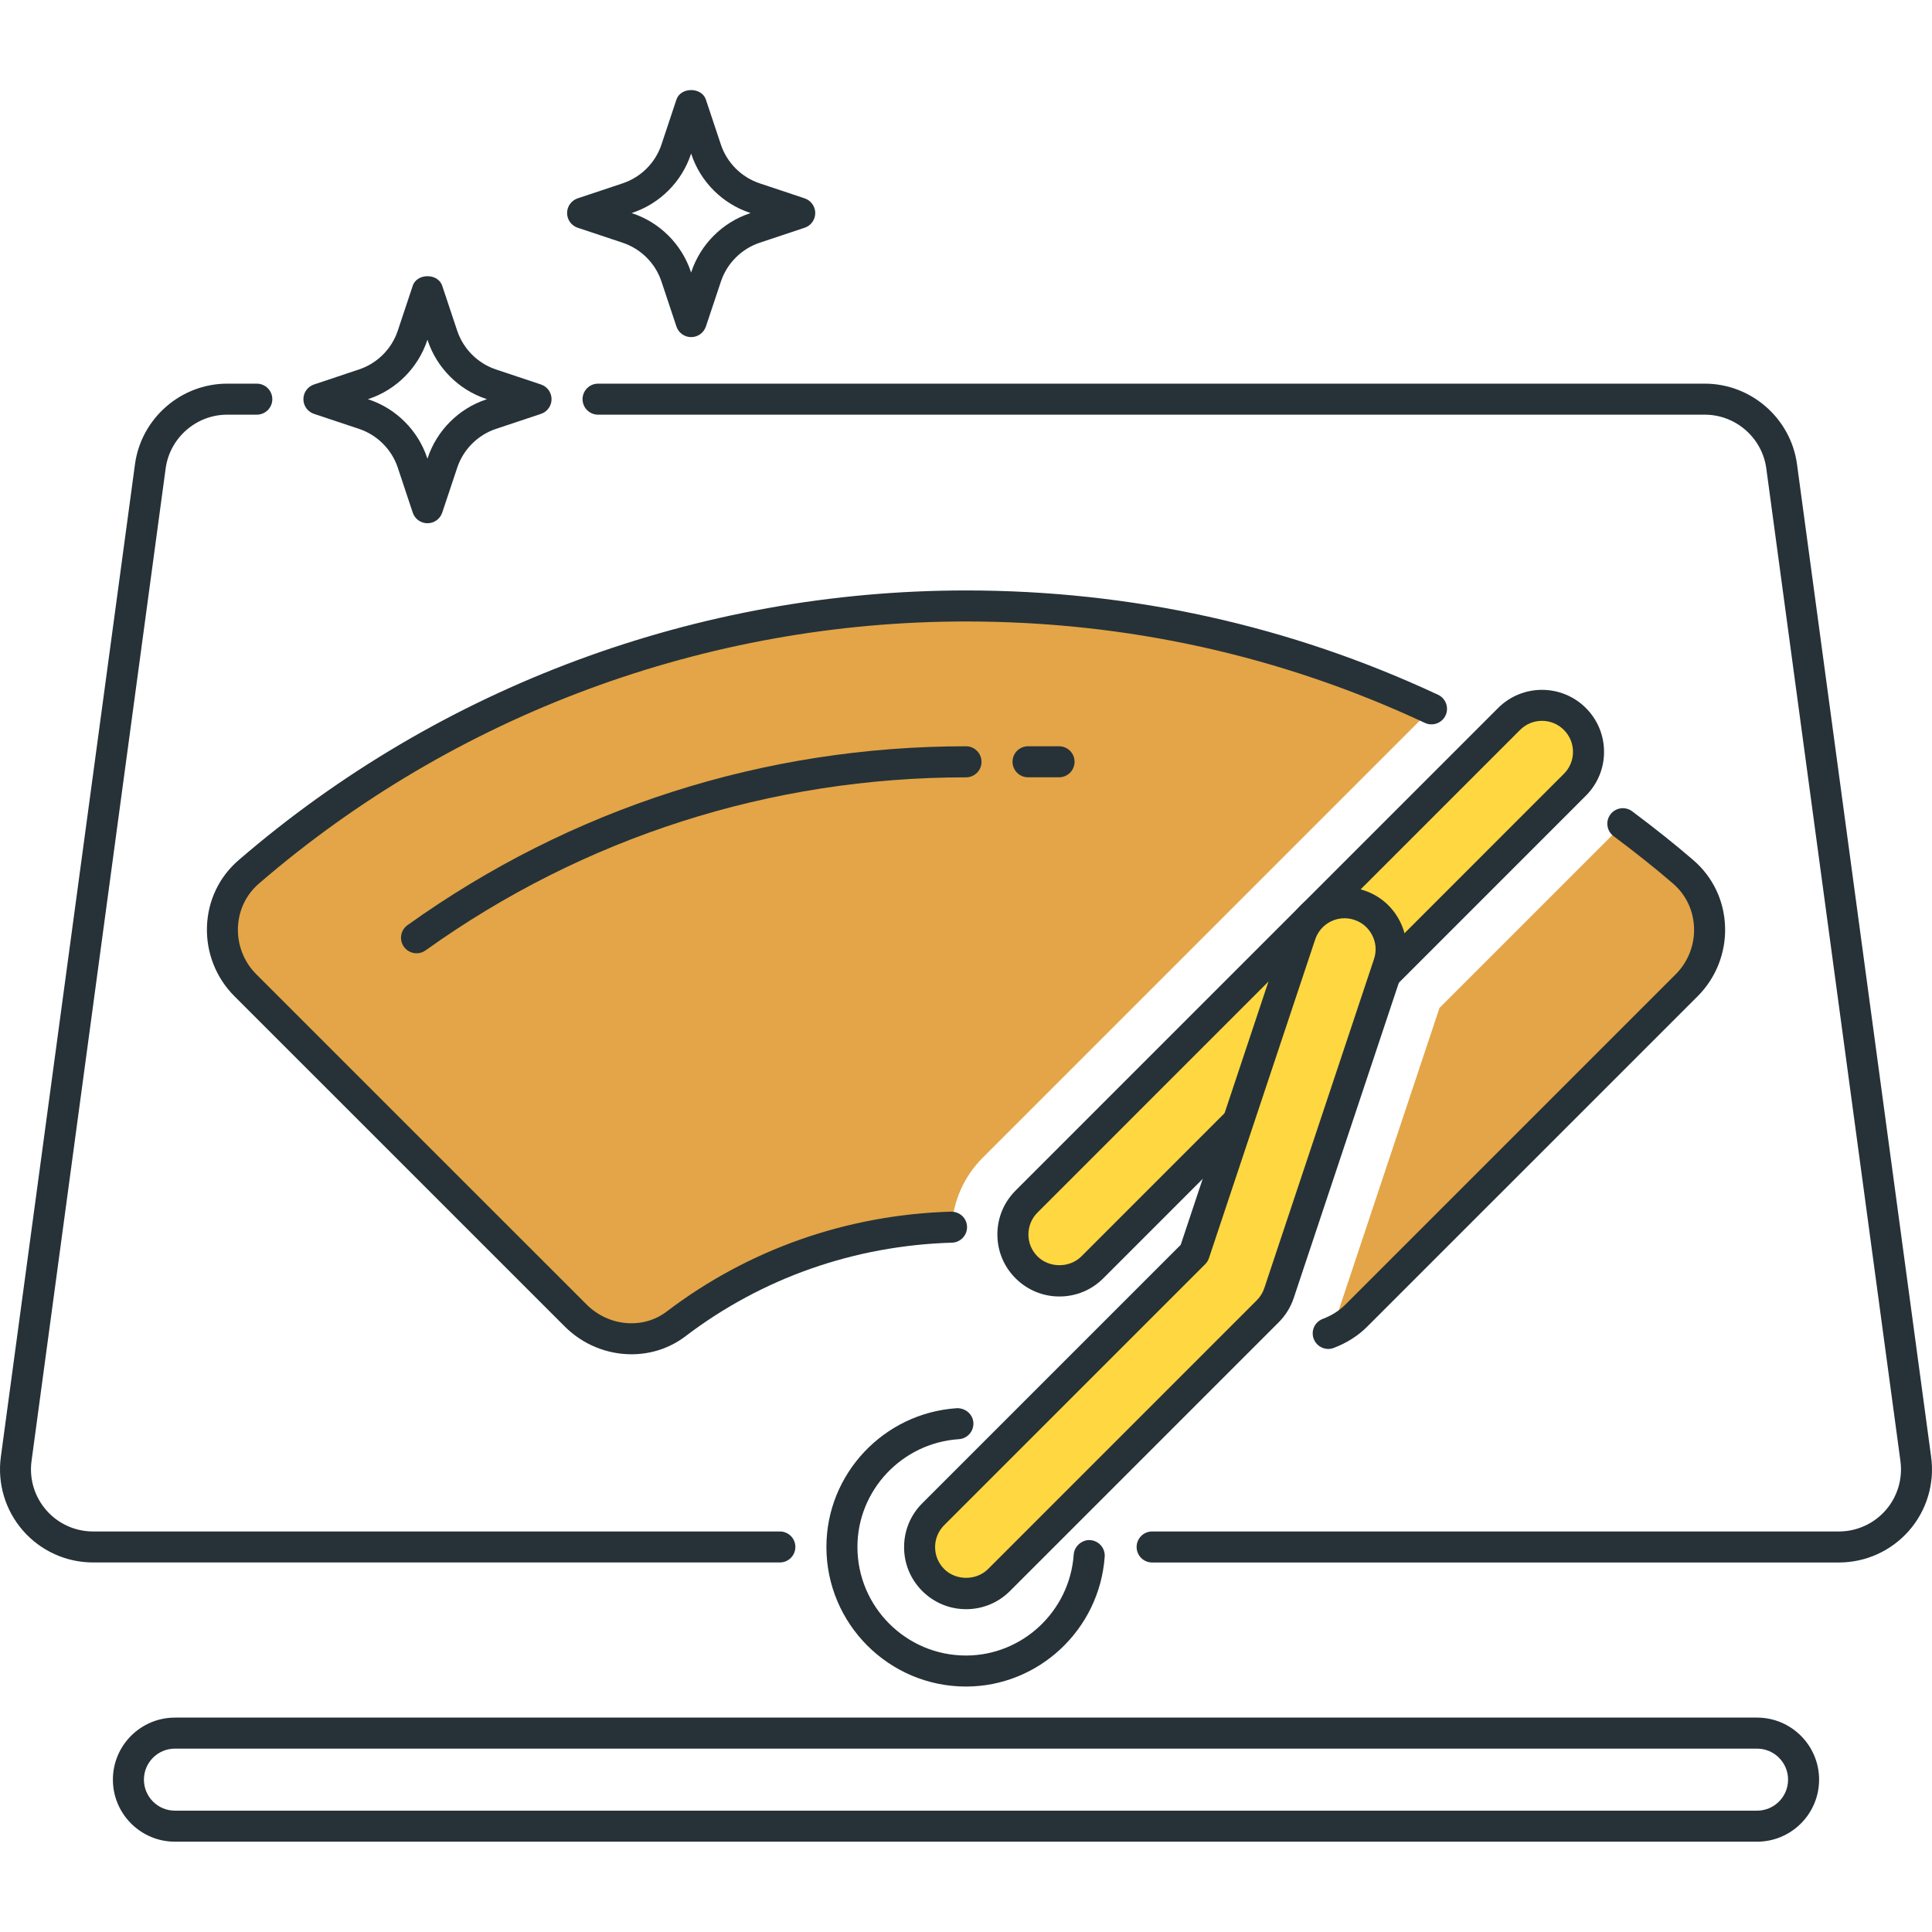 <svg height="300" viewBox="0 -23 498.228 498" width="300" xmlns="http://www.w3.org/2000/svg" version="1.1" xmlns:xlink="http://www.w3.org/1999/xlink" xmlns:svgjs="http://svgjs.dev/svgjs"><g transform="matrix(1,0,0,1,0,0)"><path d="m406.137 162.297c-4.688-4.688-12.281-4.688-16.969 0l-124.449 124.449c-4.688 4.688-4.688 12.289 0 16.969 2.344 2.344 5.418 3.512 8.488 3.512 3.074 0 6.145-1.168 8.488-3.512l124.449-124.457c4.68-4.68 4.68-12.281-.008-16.961zm0 0" fill="#ffd740" fill-opacity="1" data-original-color="#ffd740ff" stroke="none" stroke-opacity="1"/><path d="m408.961 159.465c-6.234-6.238-16.395-6.238-22.625 0l-124.441 124.449c-3.023 3.023-4.688 7.039-4.688 11.312 0 4.277 1.664 8.297 4.688 11.312 3.027 3.023 7.043 4.688 11.312 4.688 4.273 0 8.289-1.664 11.312-4.688l124.449-124.457c3.023-3.023 4.688-7.039 4.688-11.312-.008-4.273-1.672-8.289-4.695-11.305zm-5.656 16.969-124.441 124.457c-3.031 3.023-8.277 3.023-11.312 0-1.512-1.512-2.344-3.52-2.344-5.656s.832-4.145 2.344-5.656l124.441-124.457c1.512-1.512 3.52-2.344 5.656-2.344 2.137 0 4.145.832 5.656 2.344 1.504 1.512 2.344 3.52 2.344 5.656 0 2.137-.832 4.145-2.344 5.656zm0 0" fill="#263238" fill-opacity="1" data-original-color="#263238ff" stroke="none" stroke-opacity="1"/><path d="m350.535 210.305c-6.277-2.125-13.078 1.297-15.176 7.586l-27.391 82.168-67.312 67.312c-4.688 4.68-4.688 12.285 0 16.965 2.344 2.348 5.414 3.516 8.488 3.516 3.07 0 6.145-1.168 8.488-3.516l69.32-69.316c1.32-1.32 2.312-2.922 2.895-4.691l28.289-84.848c2.086-6.277-1.312-13.078-7.602-15.176zm0 0" fill="#ffd740" fill-opacity="1" data-original-color="#ffd740ff" stroke="none" stroke-opacity="1"/><path d="m361.047 214.539c-1.91-3.824-5.191-6.672-9.23-8.016-4.031-1.371-8.359-1.082-12.184.832-3.84 1.91-6.703 5.207-8.066 9.277l-27.086 81.273-66.648 66.648c-3.023 3.016-4.688 7.039-4.688 11.312 0 4.27 1.664 8.293 4.688 11.312 3.023 3.023 7.039 4.688 11.312 4.688 4.273 0 8.289-1.664 11.312-4.688l69.312-69.312c1.75-1.754 3.086-3.914 3.863-6.258l28.289-84.848c1.359-4.062 1.039-8.406-.875-12.223zm-6.719 9.68-28.289 84.855c-.391 1.168-1.055 2.246-1.926 3.121l-69.312 69.32c-3.031 3.023-8.281 3.023-11.312 0-1.504-1.516-2.344-3.523-2.344-5.656 0-2.137.832-4.145 2.344-5.656l67.312-67.312c.438-.441.777-.977.969-1.562l27.391-82.168c.68-2.039 2.113-3.688 4.031-4.645 1.113-.555 2.312-.832 3.52-.832.848 0 1.723.141 2.555.422 2.031.672 3.672 2.098 4.621 4.008.969 1.914 1.121 4.082.441 6.105zm0 0" fill="#263238" fill-opacity="1" data-original-color="#263238ff" stroke="none" stroke-opacity="1"/><path d="m281.168 374.059c-2.039-.184-4.121 1.504-4.273 3.703-1.023 14.617-13.223 26.055-27.781 26.055-15.441 0-28-12.559-28-28 0-14.621 11.504-26.832 26.176-27.797 2.199-.145 3.863-2.051 3.727-4.258-.152-2.207-2.086-3.785-4.254-3.727-18.867 1.238-33.648 16.949-33.648 35.781 0 19.848 16.152 36 36 36 18.742 0 34.445-14.711 35.766-33.496.152-2.199-1.512-4.102-3.711-4.262zm0 0" fill="#263238" fill-opacity="1" data-original-color="#263238ff" stroke="none" stroke-opacity="1"/><path d="m249.113 133.152c-68.617 0-133.512 24.203-184.945 68.562-8.75 7.543-9.086 21.047-.918 29.223l85.199 85.199c6.941 6.945 18.07 8.129 25.879 2.191 20.977-15.949 45.93-24.207 71.062-24.957.449-6.762 3.188-13.09 8.027-17.922l115.742-115.75c-37.113-17.371-77.863-26.547-120.047-26.547zm0 0" fill="#e3a547" fill-opacity="1" data-original-color="#40c4ffff" stroke="none" stroke-opacity="1"/><path d="m434.055 201.715c-5.047-4.352-10.262-8.457-15.559-12.418-.367.418-.656.883-1.047 1.281l-46.234 46.238-26.191 78.586c-.617 1.863-1.496 3.641-2.504 5.344 2.656-1.008 5.16-2.512 7.258-4.609l85.199-85.199c8.176-8.176 7.832-21.68-.922-29.223zm0 0" fill="#e3a547" fill-opacity="1" data-original-color="#40c4ffff" stroke="none" stroke-opacity="1"/><g fill="#263238"><path d="m370.855 156.059c-38.191-17.848-79.152-26.906-121.742-26.906-68.969 0-135.578 24.688-187.555 69.531-5.039 4.336-7.941 10.414-8.184 17.109-.246 6.695 2.32 13.242 7.051 17.969l85.199 85.191c4.742 4.746 11.008 7.176 17.23 7.176 4.914 0 9.816-1.52 13.898-4.633 19.781-15.047 43.551-23.398 68.75-24.148 2.207-.066 3.945-1.914 3.879-4.121-.07-2.199-1.832-3.871-4.117-3.879-26.883.805-52.242 9.719-73.363 25.781-6.094 4.633-14.965 3.832-20.629-1.832l-85.203-85.191c-3.156-3.16-4.871-7.535-4.711-12.016.168-4.449 2.09-8.48 5.418-11.352 50.527-43.586 115.285-67.586 182.336-67.586 41.414 0 81.23 8.801 118.352 26.16 1.984.922 4.383.074 5.32-1.926.934-2 .07-4.395-1.93-5.328zm0 0" fill="#263238" fill-opacity="1" data-original-color="#263238ff" stroke="none" stroke-opacity="1"/><path d="m436.664 198.684c-4.672-4.027-9.832-8.145-15.77-12.586-1.766-1.32-4.262-.961-5.598.809-1.32 1.766-.961 4.273.809 5.598 5.797 4.336 10.816 8.336 15.344 12.242 3.328 2.871 5.246 6.902 5.414 11.352.168 4.48-1.551 8.855-4.711 12.016l-85.199 85.199c-1.578 1.578-3.547 2.824-5.848 3.699-2.066.781-3.105 3.086-2.32 5.156.605 1.602 2.137 2.586 3.742 2.586.473 0 .953-.082 1.426-.266 3.367-1.277 6.285-3.133 8.664-5.52l85.199-85.191c4.727-4.727 7.297-11.273 7.047-17.969-.246-6.711-3.16-12.781-8.199-17.125zm0 0" fill="#263238" fill-opacity="1" data-original-color="#263238ff" stroke="none" stroke-opacity="1"/><path d="m201.113 371.824h-177.121c-4.617 0-9.008-1.992-12.039-5.469-3.051-3.48-4.441-8.098-3.824-12.672l34.59-256c1.074-7.898 7.891-13.859 15.859-13.859h7.645c2.211 0 4-1.789 4-4 0-2.207-1.789-4-4-4h-7.629c-11.953 0-22.176 8.938-23.785 20.785l-34.594 256c-.926 6.863 1.16 13.801 5.723 19.008 4.551 5.215 11.145 8.199 18.062 8.199h177.113c2.207 0 4-1.789 4-4 0-2.207-1.793-3.992-4-3.992zm0 0" fill="#263238" fill-opacity="1" data-original-color="#263238ff" stroke="none" stroke-opacity="1"/><path d="m498.008 352.609-34.59-256c-1.602-11.848-11.832-20.785-23.785-20.785h-285.402c-2.207 0-4 1.793-4 4 0 2.211 1.793 4 4 4h285.41c7.969 0 14.793 5.961 15.855 13.859l34.594 256c.613 4.574-.777 9.199-3.816 12.672-3.043 3.469-7.434 5.469-12.051 5.469h-177.109c-2.211 0-4 1.793-4 4 0 2.211 1.789 4 4 4h177.117c6.922 0 13.504-2.992 18.066-8.199 4.559-5.215 6.648-12.145 5.711-19.016zm0 0" fill="#263238" fill-opacity="1" data-original-color="#263238ff" stroke="none" stroke-opacity="1"/><path d="m139.496 76.035-11.609-3.875c-4.688-1.566-8.422-5.301-9.984-9.992l-3.871-11.605c-1.094-3.273-6.496-3.258-7.59 0l-3.863 11.605c-1.562 4.699-5.297 8.426-9.992 9.992l-11.609 3.875c-1.633.543-2.738 2.07-2.738 3.789 0 1.723 1.105 3.25 2.738 3.793l11.609 3.871c4.695 1.562 8.43 5.297 9.992 9.992l3.863 11.609c.543 1.633 2.07 2.734 3.797 2.734 1.723 0 3.25-1.102 3.801-2.734l3.875-11.609c1.559-4.688 5.293-8.422 9.98-9.992l11.609-3.871c1.633-.543 2.734-2.07 2.734-3.793 0-1.719-1.109-3.246-2.742-3.789zm-14.145 3.871c-7.062 2.352-12.688 7.984-15.047 15.047l-.082.234-.07-.234c-2.359-7.07-7.984-12.695-15.055-15.047l-.227-.082.227-.07c7.07-2.352 12.695-7.984 15.055-15.047l.07-.234.082.234c2.359 7.062 7.984 12.688 15.047 15.047l.227.078zm0 0" fill="#263238" fill-opacity="1" data-original-color="#263238ff" stroke="none" stroke-opacity="1"/><path d="m207.496 28.035-11.609-3.875c-4.688-1.566-8.422-5.301-9.984-9.992l-3.871-11.605c-1.102-3.273-6.504-3.258-7.59 0l-3.863 11.605c-1.562 4.699-5.297 8.426-9.992 9.992l-11.609 3.875c-1.633.543-2.738 2.07-2.738 3.789 0 1.723 1.105 3.25 2.738 3.793l11.609 3.871c4.695 1.562 8.43 5.297 9.992 9.992l3.863 11.609c.543 1.633 2.07 2.734 3.797 2.734 1.723 0 3.25-1.102 3.801-2.734l3.875-11.609c1.559-4.688 5.293-8.422 9.98-9.992l11.609-3.871c1.633-.543 2.734-2.07 2.734-3.793 0-1.719-1.109-3.246-2.742-3.789zm-14.145 3.871c-7.062 2.352-12.688 7.984-15.047 15.047l-.082.234-.07-.234c-2.359-7.07-7.984-12.695-15.055-15.047l-.227-.082.227-.07c7.07-2.352 12.695-7.984 15.055-15.047l.07-.234.082.234c2.359 7.062 7.984 12.688 15.047 15.047l.227.078zm0 0" fill="#263238" fill-opacity="1" data-original-color="#263238ff" stroke="none" stroke-opacity="1"/><path d="m249.113 169.336c-52.074 0-101.875 15.953-144.023 46.129-1.801 1.289-2.211 3.785-.922 5.586.785 1.086 2.008 1.672 3.25 1.672.812 0 1.621-.242 2.328-.746 40.781-29.199 88.973-44.629 139.367-44.629 2.207 0 4-1.793 4-4 0-2.211-1.793-4.012-4-4.012zm0 0" fill="#263238" fill-opacity="1" data-original-color="#263238ff" stroke="none" stroke-opacity="1"/><path d="m453.113 419.824h-408c-8.824 0-16 7.176-16 16s7.176 16 16 16h408c8.824 0 16-7.176 16-16s-7.176-16-16-16zm0 24h-408c-4.418 0-8-3.59-8-8 0-4.406 3.582-8 8-8h408c4.414 0 8 3.594 8 8 0 4.41-3.586 8-8 8zm0 0" fill="#263238" fill-opacity="1" data-original-color="#263238ff" stroke="none" stroke-opacity="1"/><path d="m273.113 169.336h-8c-2.211 0-4 1.793-4 4 0 2.211 1.789 4 4 4h8c2.207 0 4-1.789 4-4 0-2.207-1.793-4-4-4zm0 0" fill="#263238" fill-opacity="1" data-original-color="#263238ff" stroke="none" stroke-opacity="1"/></g></g></svg>